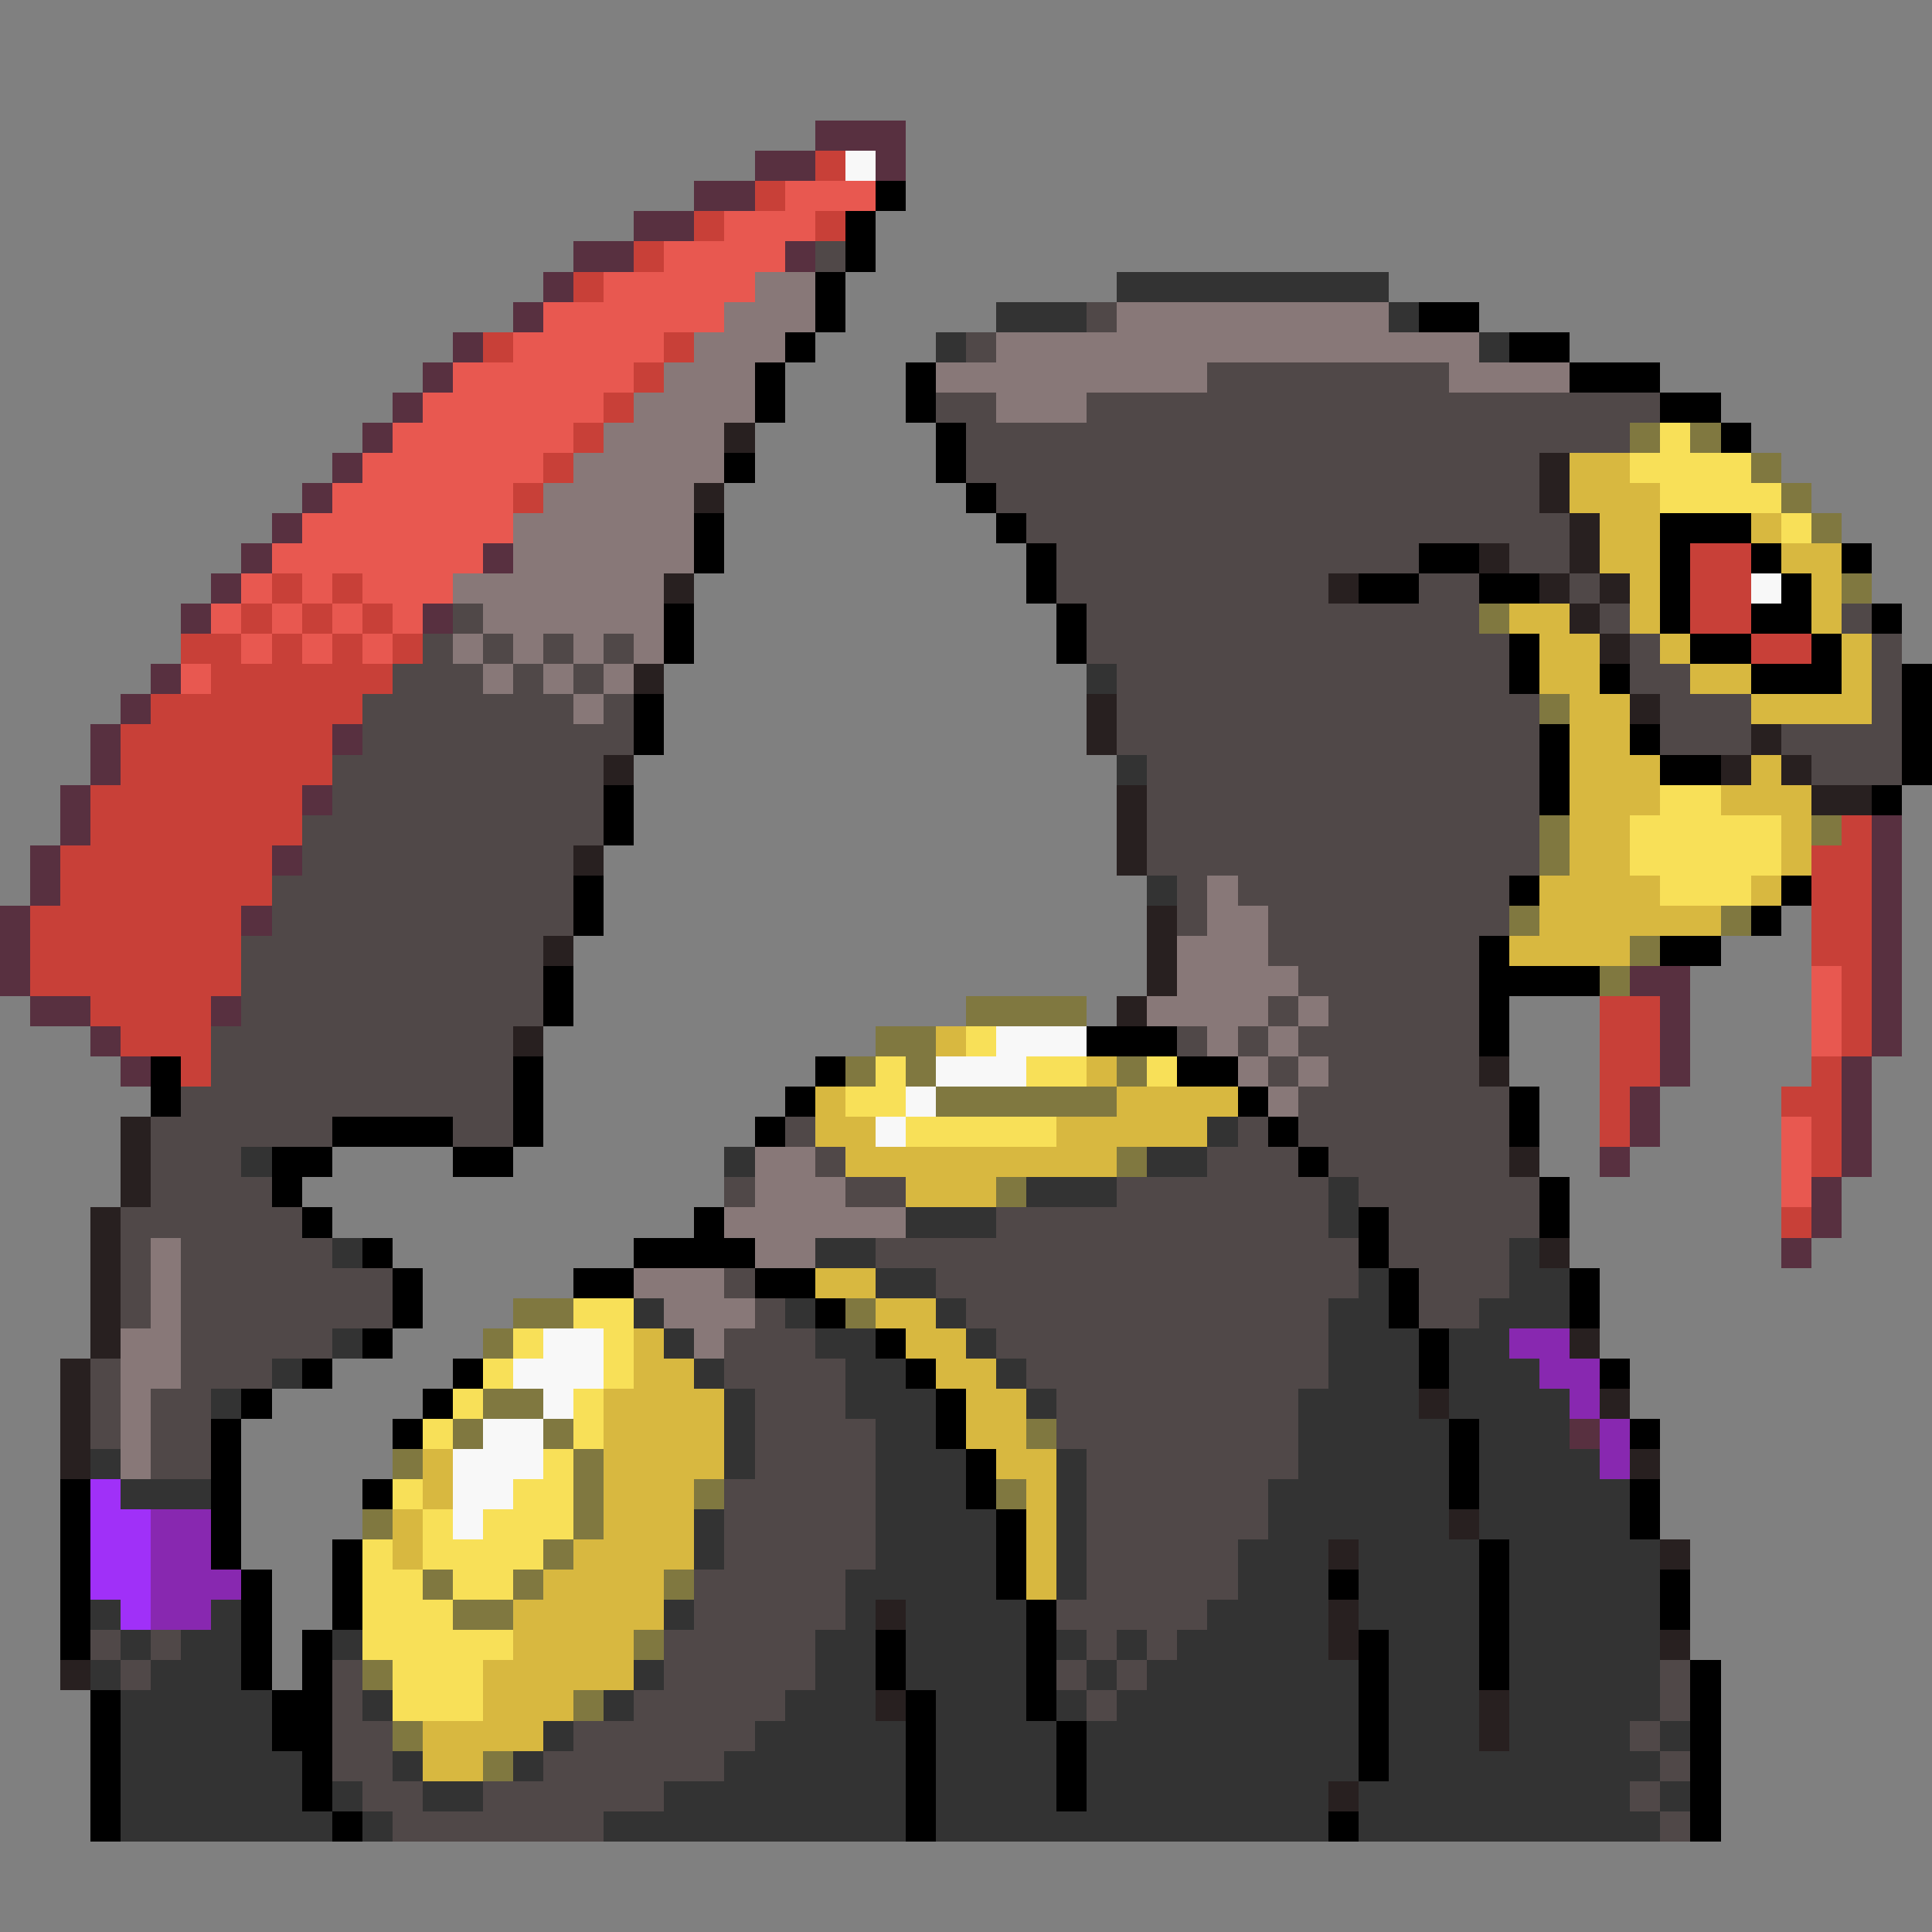 <svg xmlns="http://www.w3.org/2000/svg" viewBox="0 -0.5 64 64" shape-rendering="crispEdges">
<rect x="0" y="-0.5" width="64" height="64" fill="#808080" stroke="none"/>
<path stroke="#583040" d="M27 4h3M25 5h2M29 5h1M23 6h2M21 7h2M19 8h2M26 8h1M18 9h1M17 10h1M15 11h1M14 12h1M13 13h1M12 14h1M11 15h1M10 16h1M9 17h1M8 18h1M16 18h1M7 19h1M6 20h1M14 20h1M5 22h1M4 23h1M3 24h1M11 24h1M3 25h1M2 26h1M10 26h1M2 27h1M62 27h1M1 28h1M9 28h1M62 28h1M1 29h1M62 29h1M0 30h1M8 30h1M62 30h1M0 31h1M62 31h1M0 32h1M54 32h2M62 32h1M1 33h2M7 33h1M55 33h1M62 33h1M3 34h1M55 34h1M62 34h1M4 35h1M55 35h1M61 35h1M54 36h1M61 36h1M54 37h1M61 37h1M53 38h1M61 38h1M60 39h1M60 40h1M59 41h1M52 47h1" />
<path stroke="#c84038" d="M27 5h1M25 6h1M23 7h1M27 7h1M21 8h1M19 9h1M16 11h1M22 11h1M21 12h1M20 13h1M19 14h1M18 15h1M17 16h1M56 18h2M9 19h1M11 19h1M56 19h2M8 20h1M10 20h1M12 20h1M56 20h2M6 21h2M9 21h1M11 21h1M13 21h1M58 21h2M7 22h6M5 23h7M4 24h7M4 25h7M3 26h7M3 27h7M61 27h1M2 28h7M60 28h2M2 29h7M60 29h2M1 30h7M60 30h2M1 31h7M60 31h2M1 32h7M61 32h1M3 33h4M53 33h2M61 33h1M4 34h3M53 34h2M61 34h1M6 35h1M53 35h2M60 35h1M53 36h1M59 36h2M53 37h1M60 37h1M60 38h1M59 40h1" />
<path stroke="#f8f8f8" d="M28 5h1M58 19h1M33 34h3M31 35h3M30 36h1M29 37h1M18 44h2M17 45h3M18 46h1M16 47h2M15 48h3M15 49h2M15 50h1" />
<path stroke="#e85850" d="M26 6h3M24 7h3M22 8h4M20 9h5M18 10h6M17 11h5M15 12h6M14 13h6M13 14h6M12 15h6M11 16h6M10 17h7M9 18h7M8 19h1M10 19h1M12 19h3M7 20h1M9 20h1M11 20h1M13 20h1M8 21h1M10 21h1M12 21h1M6 22h1M60 32h1M60 33h1M60 34h1M59 37h1M59 38h1M59 39h1" />
<path stroke="#000000" d="M29 6h1M28 7h1M28 8h1M27 9h1M27 10h1M47 10h2M26 11h1M50 11h2M25 12h1M30 12h1M52 12h3M25 13h1M30 13h1M55 13h2M31 14h1M57 14h1M24 15h1M31 15h1M32 16h1M23 17h1M33 17h1M55 17h3M23 18h1M34 18h1M47 18h2M55 18h1M58 18h1M61 18h1M34 19h1M45 19h2M49 19h2M55 19h1M59 19h1M22 20h1M35 20h1M55 20h1M58 20h2M62 20h1M22 21h1M35 21h1M50 21h1M56 21h2M60 21h1M50 22h1M53 22h1M58 22h3M63 22h1M21 23h1M63 23h1M21 24h1M51 24h1M54 24h1M63 24h1M51 25h1M55 25h2M63 25h1M20 26h1M51 26h1M62 26h1M20 27h1M19 29h1M50 29h1M59 29h1M19 30h1M58 30h1M49 31h1M55 31h2M18 32h1M49 32h4M18 33h1M49 33h1M36 34h3M49 34h1M5 35h1M17 35h1M27 35h1M39 35h2M5 36h1M17 36h1M26 36h1M41 36h1M50 36h1M11 37h4M17 37h1M25 37h1M42 37h1M50 37h1M9 38h2M15 38h2M43 38h1M9 39h1M51 39h1M10 40h1M23 40h1M45 40h1M51 40h1M12 41h1M21 41h4M45 41h1M13 42h1M19 42h2M25 42h2M46 42h1M52 42h1M13 43h1M27 43h1M46 43h1M52 43h1M12 44h1M29 44h1M47 44h1M10 45h1M15 45h1M30 45h1M47 45h1M53 45h1M8 46h1M14 46h1M31 46h1M7 47h1M13 47h1M31 47h1M48 47h1M54 47h1M7 48h1M32 48h1M48 48h1M2 49h1M7 49h1M12 49h1M32 49h1M48 49h1M54 49h1M2 50h1M7 50h1M33 50h1M54 50h1M2 51h1M7 51h1M11 51h1M33 51h1M49 51h1M2 52h1M8 52h1M11 52h1M33 52h1M44 52h1M49 52h1M55 52h1M2 53h1M8 53h1M11 53h1M34 53h1M49 53h1M55 53h1M2 54h1M8 54h1M10 54h1M29 54h1M34 54h1M45 54h1M49 54h1M8 55h1M10 55h1M29 55h1M34 55h1M45 55h1M49 55h1M56 55h1M3 56h1M9 56h2M30 56h1M34 56h1M45 56h1M56 56h1M3 57h1M9 57h2M30 57h1M35 57h1M45 57h1M56 57h1M3 58h1M10 58h1M30 58h1M35 58h1M45 58h1M56 58h1M3 59h1M10 59h1M30 59h1M35 59h1M56 59h1M3 60h1M11 60h1M30 60h1M44 60h1M56 60h1" />
<path stroke="#504848" d="M27 8h1M36 10h1M32 11h1M40 12h8M31 13h2M36 13h19M32 14h22M32 15h19M33 16h18M34 17h18M35 18h12M50 18h2M35 19h9M47 19h2M52 19h1M15 20h1M36 20h13M53 20h1M61 20h1M14 21h1M16 21h1M18 21h1M20 21h1M36 21h14M54 21h1M62 21h1M13 22h3M17 22h1M19 22h1M37 22h13M54 22h2M62 22h1M12 23h7M20 23h1M37 23h14M55 23h3M62 23h1M12 24h9M37 24h14M55 24h3M59 24h4M11 25h9M38 25h13M60 25h3M11 26h9M38 26h13M10 27h10M38 27h13M10 28h9M38 28h13M9 29h10M39 29h1M41 29h9M9 30h10M39 30h1M42 30h8M8 31h10M42 31h7M8 32h10M43 32h6M8 33h10M42 33h1M44 33h5M7 34h10M39 34h1M41 34h1M43 34h6M7 35h10M42 35h1M44 35h5M6 36h11M43 36h7M5 37h6M15 37h2M26 37h1M41 37h1M43 37h7M5 38h3M27 38h1M40 38h3M44 38h6M5 39h4M24 39h1M28 39h2M37 39h7M45 39h6M4 40h6M33 40h11M46 40h5M4 41h1M6 41h5M29 41h16M46 41h4M4 42h1M6 42h7M24 42h1M31 42h14M47 42h3M4 43h1M6 43h7M25 43h1M32 43h12M47 43h2M6 44h5M24 44h3M33 44h11M3 45h1M6 45h3M24 45h4M34 45h10M3 46h1M5 46h2M25 46h3M35 46h8M3 47h1M5 47h2M25 47h4M35 47h8M5 48h2M25 48h4M36 48h7M24 49h5M36 49h6M24 50h5M36 50h6M24 51h5M36 51h5M23 52h5M36 52h5M23 53h5M35 53h5M3 54h1M5 54h1M22 54h5M36 54h1M38 54h1M4 55h1M11 55h1M22 55h5M35 55h1M37 55h1M55 55h1M11 56h1M21 56h5M36 56h1M55 56h1M11 57h2M19 57h6M54 57h1M11 58h2M18 58h6M55 58h1M12 59h2M16 59h6M54 59h1M13 60h7M55 60h1" />
<path stroke="#887878" d="M25 9h2M24 10h3M37 10h9M23 11h3M33 11h16M22 12h3M31 12h9M48 12h4M21 13h4M33 13h3M20 14h4M19 15h5M18 16h5M17 17h6M17 18h6M15 19h7M16 20h6M15 21h1M17 21h1M19 21h1M21 21h1M16 22h1M18 22h1M20 22h1M19 23h1M40 29h1M40 30h2M39 31h3M39 32h4M38 33h4M43 33h1M40 34h1M42 34h1M41 35h1M43 35h1M42 36h1M25 38h2M25 39h3M24 40h6M5 41h1M25 41h2M5 42h1M21 42h3M5 43h1M22 43h3M4 44h2M23 44h1M4 45h2M4 46h1M4 47h1M4 48h1" />
<path stroke="#333333" d="M37 9h9M33 10h3M46 10h1M31 11h1M49 11h1M36 22h1M37 25h1M38 29h1M40 37h1M8 38h1M24 38h1M38 38h2M34 39h3M44 39h1M30 40h3M44 40h1M11 41h1M27 41h2M50 41h1M29 42h2M45 42h1M50 42h2M21 43h1M26 43h1M31 43h1M44 43h2M49 43h3M11 44h1M22 44h1M27 44h2M32 44h1M44 44h3M48 44h2M9 45h1M23 45h1M28 45h2M33 45h1M44 45h3M48 45h3M7 46h1M24 46h1M28 46h3M34 46h1M43 46h4M48 46h4M24 47h1M29 47h2M43 47h5M49 47h3M3 48h1M24 48h1M29 48h3M35 48h1M43 48h5M49 48h4M4 49h3M29 49h3M35 49h1M42 49h6M49 49h5M23 50h1M29 50h4M35 50h1M42 50h6M49 50h5M23 51h1M29 51h4M35 51h1M41 51h3M45 51h4M50 51h5M28 52h5M35 52h1M41 52h3M45 52h4M50 52h5M3 53h1M7 53h1M22 53h1M28 53h1M30 53h4M40 53h4M45 53h4M50 53h5M4 54h1M6 54h2M11 54h1M27 54h2M30 54h4M35 54h1M37 54h1M39 54h5M46 54h3M50 54h5M3 55h1M5 55h3M21 55h1M27 55h2M30 55h4M36 55h1M38 55h7M46 55h3M50 55h5M4 56h5M12 56h1M20 56h1M26 56h3M31 56h3M35 56h1M37 56h8M46 56h3M50 56h5M4 57h5M18 57h1M25 57h5M31 57h4M36 57h9M46 57h3M50 57h4M55 57h1M4 58h6M13 58h1M17 58h1M24 58h6M31 58h4M36 58h9M46 58h9M4 59h6M11 59h1M14 59h2M22 59h8M31 59h4M36 59h8M45 59h9M55 59h1M4 60h7M12 60h1M20 60h10M31 60h13M45 60h10" />
<path stroke="#282020" d="M24 14h1M51 15h1M23 16h1M51 16h1M52 17h1M49 18h1M52 18h1M22 19h1M44 19h1M51 19h1M53 19h1M52 20h1M53 21h1M21 22h1M36 23h1M54 23h1M36 24h1M58 24h1M20 25h1M57 25h1M59 25h1M37 26h1M60 26h2M37 27h1M19 28h1M37 28h1M38 30h1M18 31h1M38 31h1M38 32h1M37 33h1M17 34h1M49 35h1M4 37h1M4 38h1M50 38h1M4 39h1M3 40h1M3 41h1M51 41h1M3 42h1M3 43h1M3 44h1M52 44h1M2 45h1M2 46h1M47 46h1M53 46h1M2 47h1M2 48h1M54 48h1M48 50h1M44 51h1M55 51h1M29 53h1M44 53h1M44 54h1M55 54h1M2 55h1M29 56h1M49 56h1M49 57h1M44 59h1" />
<path stroke="#807840" d="M54 14h1M56 14h1M58 15h1M59 16h1M60 17h1M61 19h1M49 20h1M51 23h1M51 27h1M60 27h1M51 28h1M50 30h1M57 30h1M54 31h1M53 32h1M32 33h4M29 34h2M28 35h1M30 35h1M37 35h1M31 36h6M37 38h1M33 39h1M17 43h2M28 43h1M16 44h1M16 46h2M15 47h1M18 47h1M34 47h1M13 48h1M19 48h1M19 49h1M23 49h1M33 49h1M12 50h1M19 50h1M18 51h1M14 52h1M17 52h1M22 52h1M15 53h2M21 54h1M12 55h1M19 56h1M13 57h1M16 58h1" />
<path stroke="#f8e058" d="M55 14h1M54 15h4M55 16h4M59 17h1M55 26h2M54 27h5M54 28h5M55 29h3M32 34h1M29 35h1M34 35h2M38 35h1M28 36h2M30 37h5M19 43h2M17 44h1M20 44h1M16 45h1M20 45h1M15 46h1M19 46h1M14 47h1M19 47h1M18 48h1M13 49h1M17 49h2M14 50h1M16 50h3M12 51h1M14 51h4M12 52h2M15 52h2M12 53h3M12 54h5M13 55h3M13 56h3" />
<path stroke="#d8b840" d="M52 15h2M52 16h3M53 17h2M58 17h1M53 18h2M59 18h2M54 19h1M60 19h1M50 20h2M54 20h1M60 20h1M51 21h2M55 21h1M61 21h1M51 22h2M56 22h2M61 22h1M52 23h2M58 23h4M52 24h2M52 25h3M58 25h1M52 26h3M57 26h3M52 27h2M59 27h1M52 28h2M59 28h1M51 29h4M58 29h1M51 30h6M50 31h4M31 34h1M36 35h1M27 36h1M37 36h4M27 37h2M35 37h5M28 38h9M30 39h3M27 42h2M29 43h2M21 44h1M30 44h2M21 45h2M31 45h2M20 46h4M32 46h2M20 47h4M32 47h2M14 48h1M20 48h4M33 48h2M14 49h1M20 49h3M34 49h1M13 50h1M20 50h3M34 50h1M13 51h1M19 51h4M34 51h1M18 52h4M34 52h1M17 53h5M17 54h4M16 55h5M16 56h3M14 57h4M14 58h2" />
<path stroke="#8828b0" d="M50 44h2M51 45h2M52 46h1M53 47h1M53 48h1M5 50h2M5 51h2M5 52h3M5 53h2" />
<path stroke="#a030f8" d="M3 49h1M3 50h2M3 51h2M3 52h2M4 53h1" />
</svg>